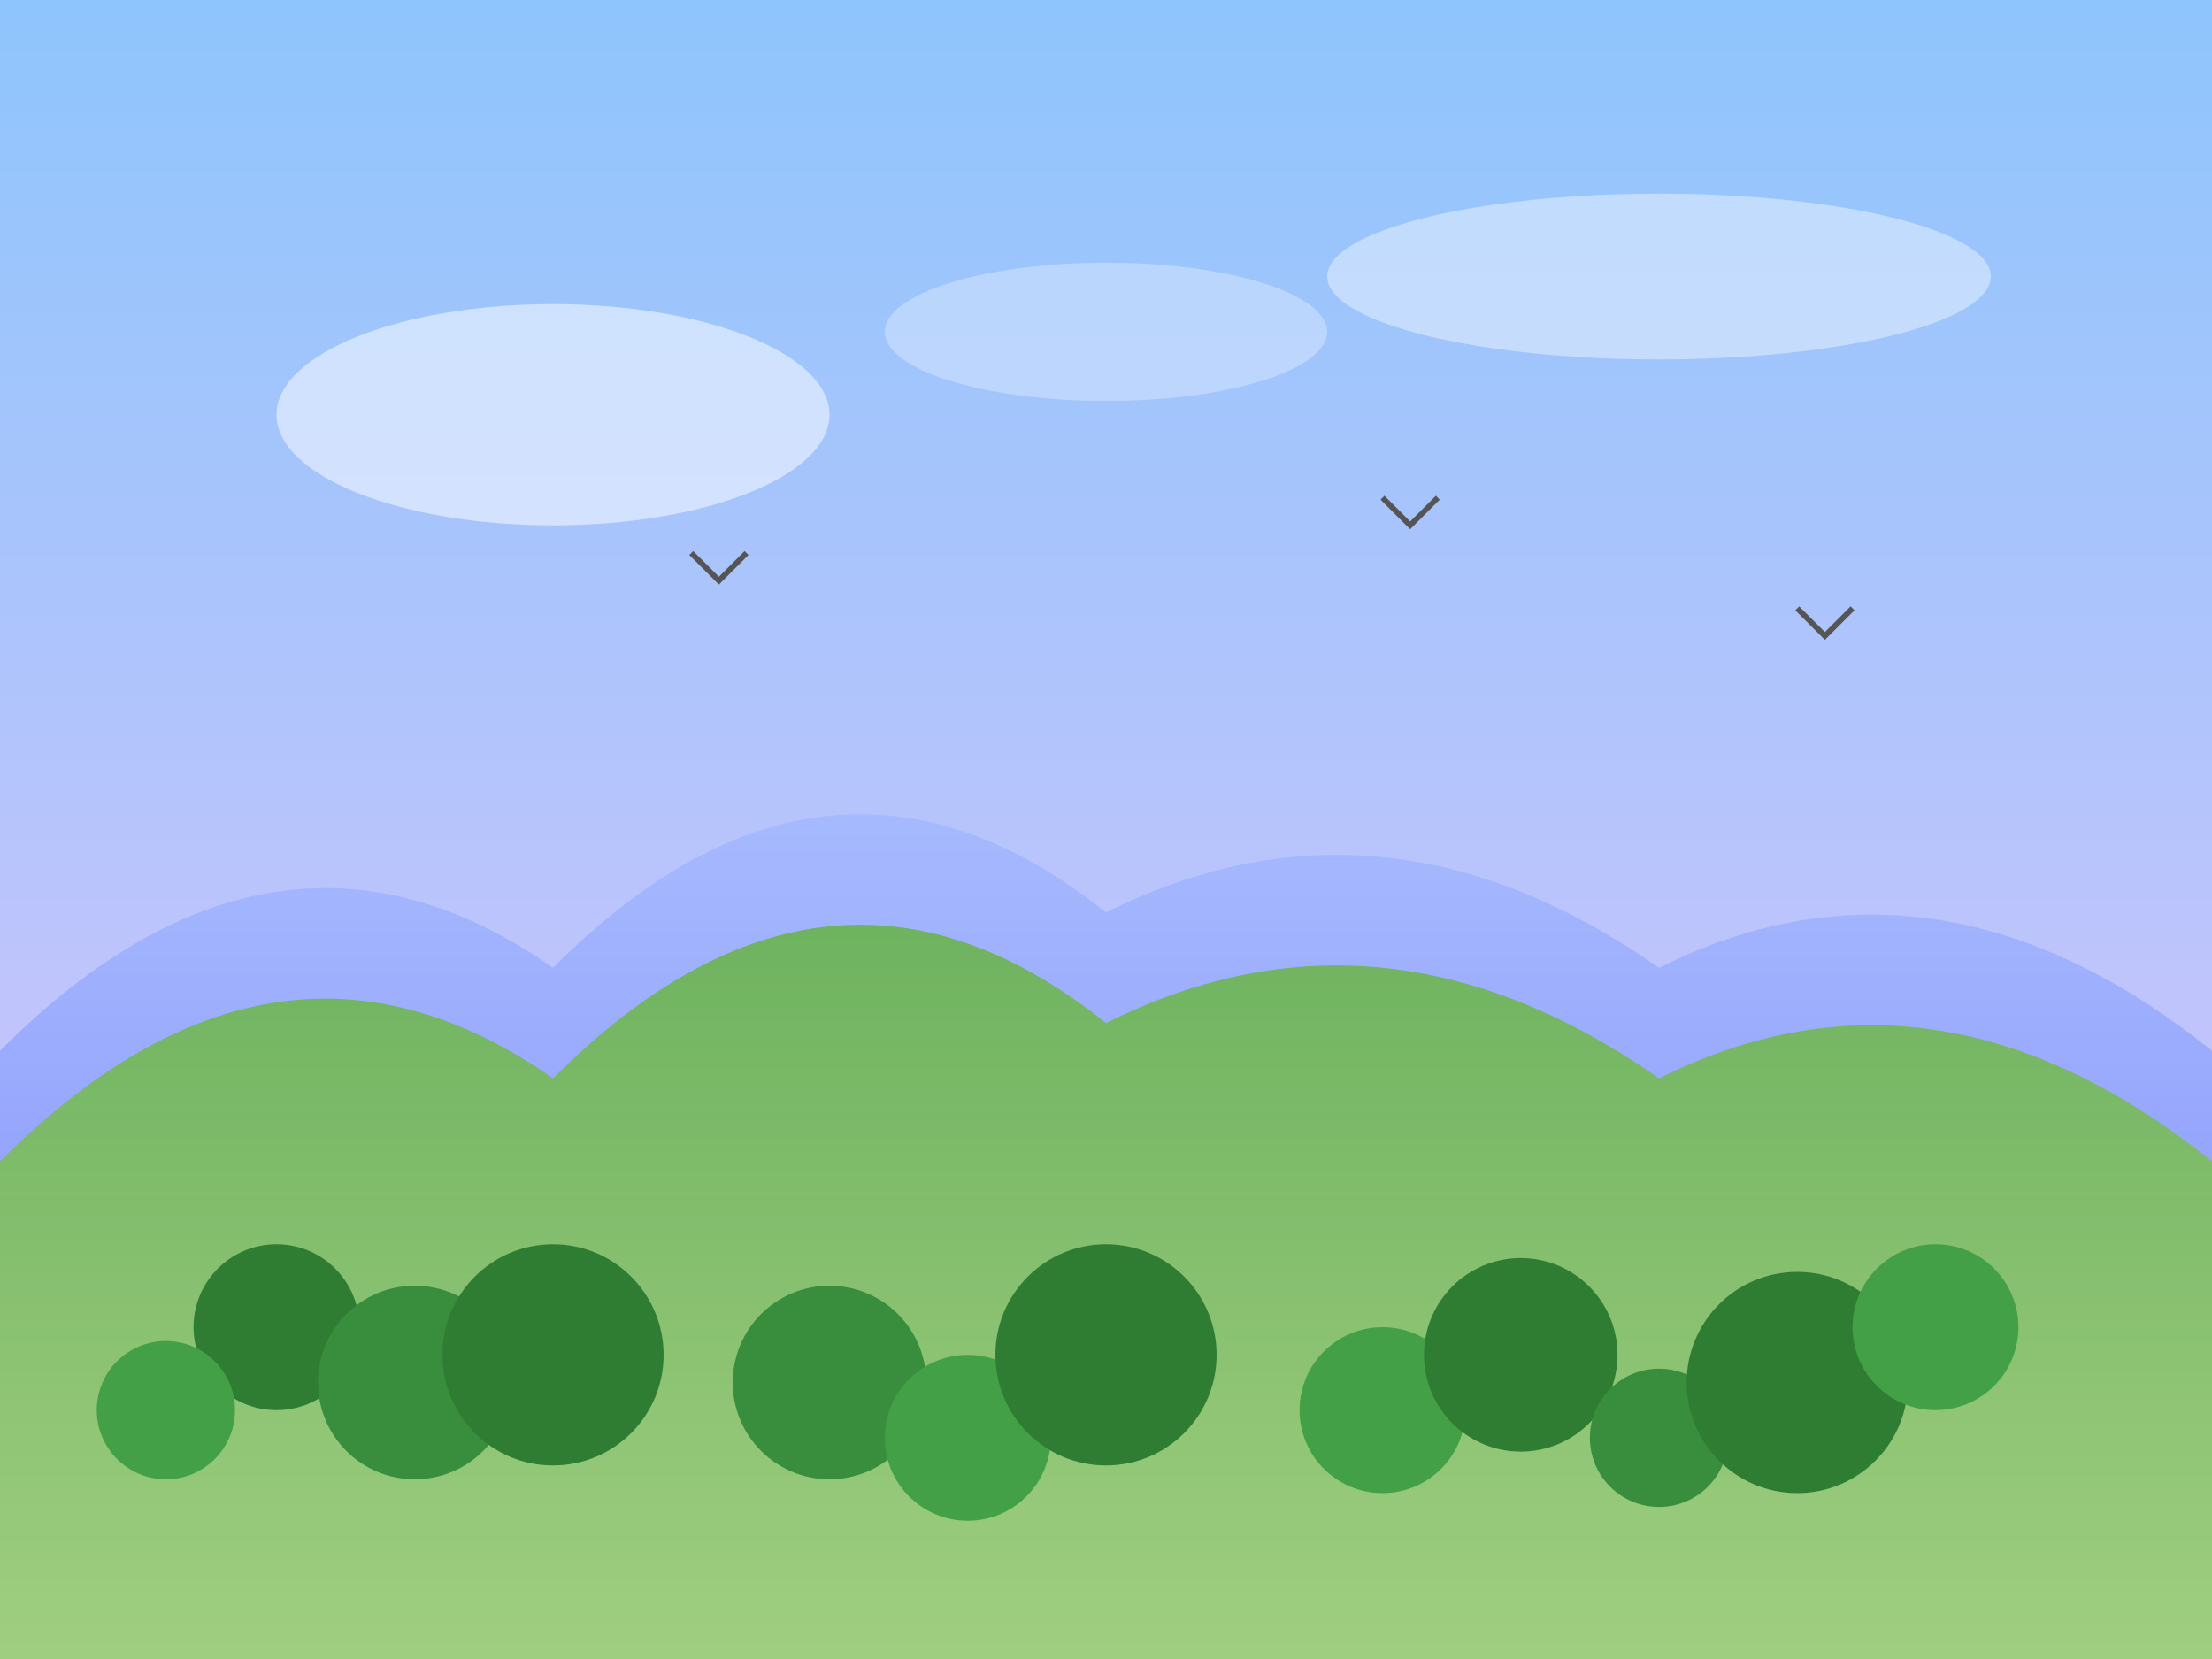 <svg width="800" height="600" viewBox="0 0 800 600" xmlns="http://www.w3.org/2000/svg">
  <rect x="0" y="0" width="800" height="600" fill="#333333" stroke="none"/>
  <defs>
    <linearGradient id="skyGradient" x1="0%" y1="0%" x2="0%" y2="100%">
      <stop offset="0%" stop-color="#8ec5fc" />
      <stop offset="100%" stop-color="#e0c3fc" />
    </linearGradient>
    <linearGradient id="mountainGradient" x1="0%" y1="0%" x2="0%" y2="100%">
      <stop offset="0%" stop-color="#a8c0ff" />
      <stop offset="100%" stop-color="#3f5efb" />
    </linearGradient>
    <linearGradient id="forestGradient" x1="0%" y1="0%" x2="0%" y2="100%">
      <stop offset="0%" stop-color="#56ab2f" />
      <stop offset="100%" stop-color="#a8e063" />
    </linearGradient>
  </defs>
  
  <!-- Sky Background -->
  <rect width="800" height="600" fill="url(#skyGradient)" />
  
  <!-- Far Mountains -->
  <path d="M0,600 L0,380 Q100,280 200,350 Q300,250 400,330 Q500,280 600,350 Q700,300 800,380 L800,600 Z" 
        fill="url(#mountainGradient)" opacity="0.6" />
  
  <!-- Near Mountains -->
  <path d="M0,600 L0,420 Q100,320 200,390 Q300,290 400,370 Q500,320 600,390 Q700,340 800,420 L800,600 Z" 
        fill="url(#forestGradient)" opacity="0.8" />
  
  <!-- Trees and Forest -->
  <g>
    <!-- Trees Group 1 -->
    <circle cx="100" cy="480" r="30" fill="#2e7d32" />
    <circle cx="150" cy="500" r="35" fill="#388e3c" />
    <circle cx="60" cy="510" r="25" fill="#43a047" />
    <circle cx="200" cy="490" r="40" fill="#2e7d32" />
    
    <!-- Trees Group 2 -->
    <circle cx="300" cy="500" r="35" fill="#388e3c" />
    <circle cx="350" cy="520" r="30" fill="#43a047" />
    <circle cx="400" cy="490" r="40" fill="#2e7d32" />
    
    <!-- Trees Group 3 -->
    <circle cx="500" cy="510" r="30" fill="#43a047" />
    <circle cx="550" cy="490" r="35" fill="#2e7d32" />
    <circle cx="600" cy="520" r="25" fill="#388e3c" />
    <circle cx="650" cy="500" r="40" fill="#2e7d32" />
    <circle cx="700" cy="480" r="30" fill="#43a047" />
  </g>
  
  <!-- Subtle Clouds -->
  <ellipse cx="200" cy="150" rx="100" ry="40" fill="white" opacity="0.5" />
  <ellipse cx="600" cy="100" rx="120" ry="30" fill="white" opacity="0.4" />
  <ellipse cx="400" cy="120" rx="80" ry="25" fill="white" opacity="0.3" />
  
  <!-- Birds (small v shapes) -->
  <path d="M250,200 L260,210 L270,200" stroke="#555" stroke-width="2" fill="none" />
  <path d="M500,180 L510,190 L520,180" stroke="#555" stroke-width="2" fill="none" />
  <path d="M650,220 L660,230 L670,220" stroke="#555" stroke-width="2" fill="none" />
</svg>